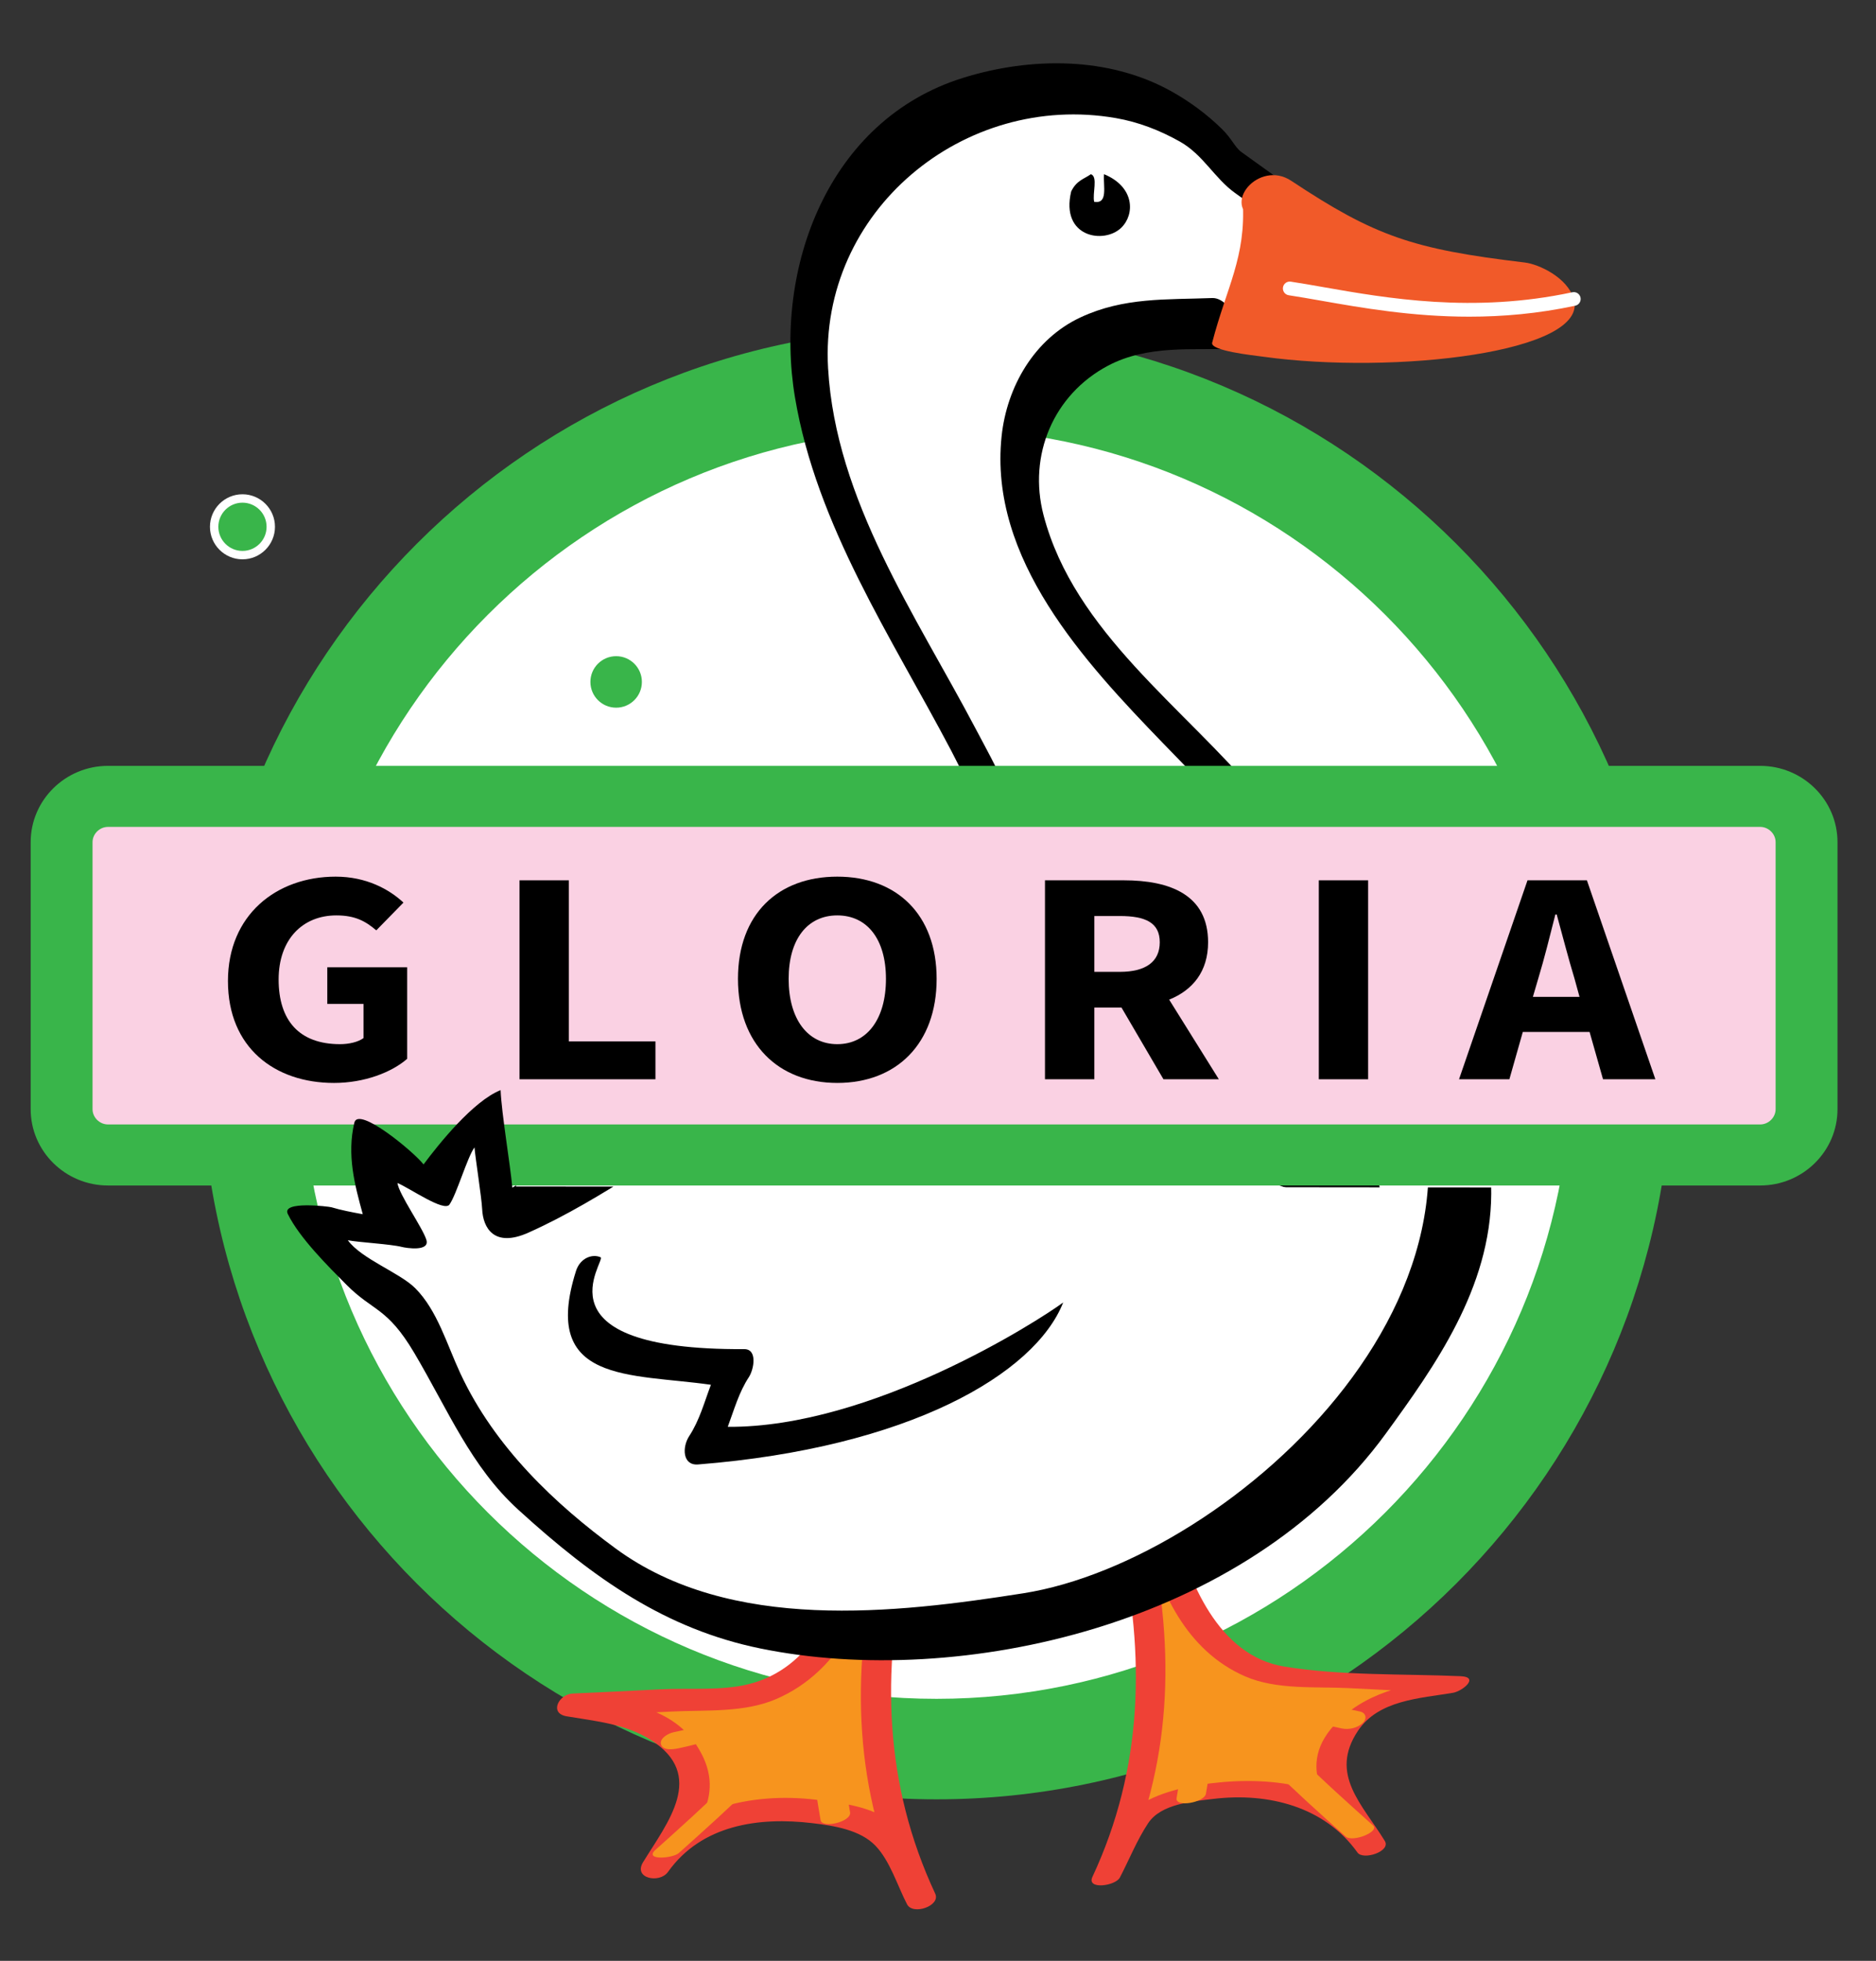 <?xml version="1.0" encoding="utf-8"?>
<!-- Generator: Adobe Illustrator 15.0.0, SVG Export Plug-In . SVG Version: 6.00 Build 0)  -->
<!DOCTYPE svg PUBLIC "-//W3C//DTD SVG 1.1//EN" "http://www.w3.org/Graphics/SVG/1.1/DTD/svg11.dtd">
<svg version="1.1" id="Layer_1" xmlns="http://www.w3.org/2000/svg" xmlns:xlink="http://www.w3.org/1999/xlink" x="0px" y="0px"
	 width="246px" height="257px" viewBox="0 0 246 257" enable-background="new 0 0 246 257" xml:space="preserve">
<rect x="0" y="0" width="246" height="257" fill="#333333" stroke="none"/>
<g id="bg" display="none">
	
		<rect x="-69.5" y="-13" display="inline" fill="#27AAE1" stroke="#FFFFFF" stroke-width="6.672" stroke-miterlimit="10" width="387.5" height="283.5"/>
</g>
<g id="Layer_1_1_">
	<polygon fill="#FFFFFF" points="22.509,105.522 40.009,99.522 40.009,107.772 21.009,107.772 	"/>
	<g>
		<g>
			<circle fill="#FFFFFF" cx="122.805" cy="139.411" r="89.834"/>
			<path fill="#39B54A" d="M122.805,235.831c-53.167,0-96.42-43.254-96.42-96.42s43.254-96.42,96.42-96.42
				c53.166,0,96.419,43.254,96.419,96.42S175.971,235.831,122.805,235.831z M122.805,56.163c-45.903,0-83.248,37.345-83.248,83.248
				s37.345,83.248,83.248,83.248c45.902,0,83.248-37.345,83.248-83.248S168.708,56.163,122.805,56.163z"/>
		</g>
		<g id="Mopjc0_1_">
			<g>
				<g>
					<g>
						<path fill="#FFFFFF" d="M160.209,42.394c-2.34,0.33-2.367-0.622-3.107,0.058c-10.479-0.844-23.815,3.532-23.43,20.59
							c2.98,24.094,31.281,36.816,39.029,57.566l5.916,35.438l-93.994-32.145c15.641-4.372,54.664,7.615,46.389-12.647
							c2.943-14.328-49.725-64.643-10.355-94.133c10.037-7.519,31.721-8.705,41.303,5.199l7.996,5.738"/>
						<path d="M158.963,39.063c-6.025,0.231-11.572-0.121-17.27,2.533c-6.068,2.827-9.672,9.101-10.354,15.589
							c-1.692,16.092,10.88,29.586,21.203,40.26c5.694,5.887,11.636,11.695,15.806,18.812c2.123,3.625,2.442,7.029,3.127,11.129
							c1.555,9.316,3.11,18.632,4.666,27.948c0.614-0.848,1.229-1.697,1.846-2.545c-31.332-10.715-62.663-21.43-93.995-32.145
							c0.625,2.196,1.251,4.392,1.876,6.587c7.714-1.991,16.144-0.931,23.997-0.568c6.702,0.31,15.006,1.232,21.129-2.17
							c2.113-1.175,3.354-3.343,3.623-5.692c0.166-1.441,0.002-2.852-0.287-4.268c-0.174-0.855-0.473-1.702-0.743-2.53
							c0.591,1.806,0.069,0.486,0.099-0.487c0.172-5.519-3.26-11.275-5.731-15.97c-7.838-14.883-18.369-29.962-19.369-47.286
							c-1.188-20.59,17.8-36.244,37.742-32.781c2.971,0.516,5.778,1.608,8.396,3.083c3.061,1.726,4.51,4.782,7.221,6.727
							c2.664,1.913,5.33,3.825,7.996,5.738c1.295,0.93,2.562-0.019,2.572-1.456c0.012-1.821-1.111-3.46-2.537-4.483
							c-2.389-1.714-4.775-3.428-7.164-5.141c-0.896-0.642-1.26-1.756-2.601-3.062c-1.97-1.918-4.112-3.508-6.507-4.858
							c-8.266-4.662-18.562-4.572-27.396-1.829c-17.754,5.512-24.892,25.028-22.062,41.887c2.819,16.803,12.675,31.472,20.468,46.27
							c1.315,2.5,2.537,5.042,3.433,7.727c0.758,2.278,0.606,4.686,1.233,7.028c1.905,7.108-9.609,7.038-13.837,7.096
							c-10.537,0.144-21.809-2.308-32.163,0.365c-3.257,0.841-0.085,5.917,1.876,6.587c31.332,10.715,62.663,21.43,93.995,32.146
							c1.662,0.568,2.041-1.377,1.847-2.546c-1.412-8.454-2.824-16.909-4.234-25.364c-0.559-3.346-1.117-6.691-1.676-10.039
							c-1.016-6.076-6.348-12.371-10.152-16.943c-9.697-11.648-24.17-21.541-28.193-36.882c-2.064-7.877,1.312-15.818,8.441-19.595
							c5.223-2.766,11.201-2.021,16.176-2.212C164.523,45.606,161.707,38.958,158.963,39.063L158.963,39.063z"/>
					</g>
				</g>
			</g>
		</g>
		<g>
			<path fill="#F15A29" d="M164.6,28.827c-4.557-1.994,0.488-7.935,4.717-5.133c10.984,7.28,15.941,8.965,30.623,10.712
				c1.836,0.218,5.59,1.946,6.435,4.782c2.08,7.013-23.576,9.94-40.744,7.563c-1.332-0.184-6.952-0.77-6.681-1.833
				c1.888-7.277,4.455-11.203,4.011-18.516"/>
		</g>
		<path fill="#FFFFFF" d="M192.667,41.506c-7.505,0-14.104-1.159-19.455-2.099c-1.519-0.267-2.929-0.515-4.218-0.709
			c-0.492-0.074-0.831-0.534-0.758-1.026c0.074-0.492,0.527-0.833,1.027-0.757c1.301,0.197,2.725,0.446,4.26,0.716
			c8.305,1.458,19.678,3.457,32.66,0.674c0.489-0.104,0.967,0.206,1.07,0.693c0.104,0.487-0.206,0.966-0.691,1.071
			C201.672,41.117,197.018,41.506,192.667,41.506z"/>
		<g id="TaoKiz_4_">
			<g>
				<g>
					<path d="M143.051,22.831c0.963,0.338,0.166,2.539,0.43,3.622c1.865,0.302,1.16-2.1,1.289-3.622
						c4.019,1.648,4.068,5.252,2.273,7.006c-2.25,2.206-8.018,1.287-6.578-4.744C141.176,23.642,142.1,23.495,143.051,22.831z"/>
				</g>
			</g>
		</g>
		<g>
			<g>
				<path fill="#FAD1E3" d="M8.079,145.336c0,3.323,2.719,6.042,6.042,6.042h216.732c3.324,0,6.043-2.719,6.043-6.042V110.42
					c0-3.323-2.719-6.042-6.043-6.042H14.121c-3.323,0-6.042,2.719-6.042,6.042V145.336z"/>
			</g>
			<path fill="#39B54A" d="M230.811,155.378H14.163c-5.592,0-10.141-4.485-10.141-10v-35c0-5.514,4.549-10,10.141-10h216.647
				c5.592,0,10.141,4.486,10.141,10v35C240.951,150.893,236.402,155.378,230.811,155.378z M14.163,108.378
				c-1.099,0-2.028,0.916-2.028,2v35c0,1.084,0.929,2,2.028,2h216.647c1.098,0,2.027-0.916,2.027-2v-35c0-1.084-0.93-2-2.027-2
				H14.163z"/>
		</g>
		<g>
			<path d="M44.017,114.899c4.004,0,6.997,1.64,8.889,3.399l-3.563,3.64c-1.408-1.2-2.772-1.96-5.237-1.96
				c-4.444,0-7.569,3.16-7.569,8.399c0,5.359,2.684,8.479,8.053,8.479c1.188,0,2.376-0.279,3.08-0.799v-4.479h-4.752v-4.799H53.39
				v11.998c-2.024,1.761-5.588,3.16-9.593,3.16c-7.745,0-13.906-4.599-13.906-13.357C29.891,119.938,36.228,114.899,44.017,114.899z
				"/>
			<path d="M68.126,115.379h6.469v21.117h11.354v4.959H68.126V115.379z"/>
			<path d="M96.77,128.297c0-8.519,5.281-13.398,13.025-13.398c7.746,0,13.026,4.919,13.026,13.398
				c0,8.52-5.28,13.639-13.026,13.639C102.051,141.936,96.77,136.816,96.77,128.297z M116.176,128.297
				c0-5.199-2.464-8.319-6.381-8.319c-3.916,0-6.381,3.12-6.381,8.319c0,5.239,2.465,8.559,6.381,8.559
				C113.712,136.855,116.176,133.537,116.176,128.297z"/>
			<path d="M152.564,141.455l-5.502-9.398h-3.563v9.398h-6.47v-26.076h10.343c6.071,0,11.045,1.92,11.045,8.119
				c0,3.839-2.022,6.279-5.104,7.52l6.514,10.438H152.564z M143.499,127.377h3.345c3.389,0,5.236-1.32,5.236-3.879
				s-1.85-3.439-5.236-3.439h-3.345V127.377z"/>
			<path d="M172.934,115.379h6.469v26.076h-6.469V115.379z"/>
			<path d="M208.443,135.256h-8.758l-1.76,6.199h-6.602l8.979-26.076h7.789l8.977,26.076h-6.864L208.443,135.256z M207.124,130.657
				l-0.66-2.399c-0.793-2.6-1.584-5.679-2.332-8.398h-0.177c-0.704,2.759-1.452,5.799-2.244,8.398l-0.704,2.399H207.124z"/>
		</g>
		<g>
			<g>
				<path fill="#F7941E" d="M148.795,201.295c3.75,16.5,3.25,30.25-3.75,44.75c4-7.499,3.037-9.293,12-11c5.25-1,17.25-1.5,22.75,7
					c-2.25-4-7-8.25-5-12.75c3.5-7.5,10.5-7.5,16-8.5c-11.5-0.5-10-0.521-21-1c-11.5-0.5-16-11.999-17.75-19.5
					c-0.5,2-3-0.999-2.502,1.5"/>
				<path fill="#EF4136" d="M146.863,201.812c3.328,15.192,3.043,29.931-3.616,44.189c-0.802,1.714,3.024,1.188,3.599,0.086
					c1.229-2.361,2.231-4.884,3.699-7.111c1.693-2.57,5.835-2.871,8.607-3.205c7.107-0.854,14.556,0.996,18.851,7.031
					c0.751,1.057,4.427-0.146,3.587-1.515c-2.957-4.82-7.326-8.726-3.527-14.427c2.701-4.057,8.147-4.258,12.472-4.992
					c1.233-0.209,3.513-2.062,1.013-2.174c-7.572-0.332-15.721-0.041-23.195-1.275c-8.604-1.421-12.568-11.23-14.373-18.643
					c-0.332-1.363-3.262-0.279-3.729,0.476c-0.132,0.21-0.263,0.421-0.396,0.632c0.688-0.343,1.375-0.687,2.062-1.031
					c-1.984,0.306-4.381-0.478-4.303,2.459c0.033,1.232,3.902,0.467,3.863-1.035c-2.457,0.296-2.988,0.561-1.594,0.793
					c0.491,0.121,1.02,0.005,1.508-0.069c1.184-0.183,1.838-0.672,2.455-1.663c-1.244,0.158-2.486,0.316-3.73,0.475
					c1.881,7.729,5.455,15.547,13.145,18.896c4.133,1.799,9.168,1.328,13.564,1.547c4.406,0.221,8.812,0.445,13.223,0.639
					c0.338-0.725,0.676-1.449,1.014-2.172c-5.666,0.961-11.192,1.6-15.508,5.77c-6.268,6.055-1.062,11.583,2.451,17.312
					c1.195-0.506,2.391-1.011,3.588-1.516c-5.182-7.28-14.447-8.562-22.768-7.561c-3.352,0.402-6.969,1.201-9.807,3.102
					c-3.002,2.01-4.188,6.129-5.771,9.173c1.198,0.029,2.397,0.058,3.599,0.086c6.864-14.696,7.315-29.634,3.883-45.312
					C150.432,199.432,146.557,200.415,146.863,201.812L146.863,201.812z"/>
			</g>
			<path fill="#F7941E" d="M158.133,235.1c0.873-4.877,1.311-10.096,3.334-14.666c-1.242,0.332-2.484,0.666-3.727,0.998
				c5.121,7.113,12.201,13.445,18.709,19.271c0.916,0.82,4.496-0.643,3.609-1.438c-6.51-5.826-13.59-12.158-18.709-19.271
				c-0.688-0.953-3.354,0.152-3.728,0.998c-2.022,4.57-2.46,9.789-3.334,14.666C154.059,236.947,157.924,236.261,158.133,235.1
				L158.133,235.1z"/>
			<path fill="#F7941E" d="M178.305,224.316c-2.959-0.584-5.729-1.601-8.764-1.78c-0.874-0.052-2.055,0.303-2.542,1.088
				c-0.495,0.797,0.419,1.226,1.081,1.265c2.725,0.161,5.234,1.133,7.895,1.658c0.928,0.184,2.035-0.064,2.73-0.732
				C179.288,225.258,179.139,224.48,178.305,224.316L178.305,224.316z"/>
		</g>
		<g>
			<g>
				<path fill="#F7941E" d="M116.954,203.962c-3.75,16.5-3.25,30.25,3.75,44.75c-4-7.499-3.037-9.293-12-11
					c-5.25-1-17.25-1.5-22.75,7c2.25-4,7-8.25,5-12.75c-3.5-7.5-10.5-7.5-16-8.5c11.5-0.5,10-0.521,21-1
					c11.5-0.5,16-11.999,17.75-19.5c0.5,2,3-0.999,2.502,1.5"/>
				<path fill="#EF4136" d="M114.99,204.085c-3.407,15.558-3.033,30.554,3.782,45.146c1.23-0.465,2.463-0.93,3.693-1.394
					c-1.6-3.073-2.734-6.637-5.456-8.924c-2.562-2.152-6.847-2.647-10.027-3.03c-8.365-1.007-17.566,1.033-22.663,8.195
					c1.089,0.423,2.179,0.846,3.269,1.27c3.546-5.779,8.057-10.139,3.661-16.738c-3.414-5.125-10.157-5.697-15.648-6.629
					c-0.265,0.994-0.53,1.99-0.795,2.985c4.409-0.192,8.815-0.414,13.222-0.639c4.522-0.231,9.56,0.188,13.805-1.659
					c8.105-3.531,11.852-11.679,13.835-19.827c-1.242,0.333-2.483,0.666-3.726,0.999c0.406,0.654,0.701,1.116,1.508,1.24
					c0.358,0.078,0.721,0.115,1.088,0.109c2.363-0.148-0.301-0.412-0.296-0.602c-0.056,2.119,3.878,1.621,3.928-0.246
					c0.026-1.004,0.081-1.531-0.804-2.093c-0.408-0.26-0.842-0.372-1.328-0.341c-1.184,0.074-0.698-0.021-0.572,0.182
					c-0.917-1.473-3.395-0.359-3.726,0.999c-1.818,7.474-5.399,15.595-13.538,17.638c-3.593,0.902-7.883,0.493-11.599,0.687
					c-3.833,0.198-7.667,0.382-11.502,0.551c-1.804,0.079-3.147,2.586-0.795,2.986c3.818,0.647,7.662,0.969,11.017,3.084
					c7.348,4.634,2.184,10.851-1.003,16.047c-1.307,2.131,2.171,2.812,3.269,1.271c4.391-6.17,11.892-7.246,18.954-6.396
					c2.768,0.333,6.241,0.854,8.262,2.964c1.918,2.004,2.881,5.253,4.139,7.672c0.77,1.479,4.436,0.196,3.693-1.393
					c-6.707-14.361-7.07-29.048-3.718-44.355C119.356,201.837,115.389,202.264,114.99,204.085L114.99,204.085z"/>
			</g>
			<path fill="#F7941E" d="M111.469,237.527c-0.873-4.877-1.312-10.094-3.334-14.666c-0.506-1.144-3.191-0.174-3.711,0.549
				c-5.051,7.017-12.037,13.281-18.452,19.025c-1.605,1.438,2.234,1.159,3.045,0.434c6.6-5.909,13.776-12.311,18.966-19.52
				c-1.236,0.183-2.475,0.365-3.711,0.547c2.022,4.571,2.46,9.789,3.334,14.666C107.808,239.693,111.694,238.775,111.469,237.527
				L111.469,237.527z"/>
			<path fill="#F7941E" d="M88.894,229.159c2.633-0.521,5.105-1.46,7.804-1.62c0.751-0.044,2.003-0.528,2.178-1.377
				c0.188-0.915-1.134-0.977-1.699-0.942c-3.062,0.183-5.869,1.23-8.853,1.819c-0.613,0.121-1.867,0.759-1.646,1.578
				C86.912,229.49,88.28,229.28,88.894,229.159L88.894,229.159z"/>
		</g>
		<g>
			<g>
				<defs>
					<polygon id="SVGID_1_" points="-1.986,273.045 206.193,273.045 206.193,155.646 67.659,155.508 71.977,130.712 0.567,147.243 
											"/>
				</defs>
				<clipPath id="SVGID_2_">
					<use xlink:href="#SVGID_1_"  overflow="visible"/>
				</clipPath>
				<g clip-path="url(#SVGID_2_)">
					<path fill="#FFFFFF" d="M134.02,131.792c-11.082,2.599-22.908,4.547-33.255,8.444c-12.562,5.195-22.17,14.287-34.734,19.483
						c0-3.247-1.242-12.78-1.242-16.026c-6.164,7.302-6.633,8.461-9.59,12.574c-3.941-3.029-2.225-3.908-3.945-6.939
						c-1.48,3.898-0.74,8.443,0.738,12.341c-2.957-1.299-6.652-0.649-8.869-1.948c0.883,3.49,8.748,8.262,10.346,12.557
						c4.188,11.259,9.545,17.895,15.768,23.814c11.824,11.041,17.242,12.559,34.834,16.122c8.4,1.7,31.381-0.641,38.428-2.603
						c15.91-4.426,30.957-14.963,39.086-28.602c0,0,21.879-25.96,1.027-51.49l-47.85,3.571"/>
					<path d="M37.737,159.107c1.543,3.156,5.35,6.914,7.67,9.257c3.519,3.558,5.342,2.911,8.938,8.995
						c4.453,7.541,7.43,14.869,13.578,20.479c10.045,9.166,19.443,15.692,31.771,18.218c26.193,5.365,63.75-3.046,82.021-28.152
						c6.426-8.831,13.76-19.09,13.832-31.438c0.059-9.969-4.6-29.703-15.613-28.882c-14.623,1.092-29.248,2.185-43.873,3.274
						c-1.906-0.955-4.664-1.397-5.646-0.83c-12.158,2.748-24.639,4.656-36.264,9.877c-8.598,3.861-18.701,11.021-26.967,15.754
						c-0.291-3.143-1.4-9.62-1.541-12.778c-3.596,1.42-8.137,7.101-10.102,9.735c-1.258-1.627-8.551-7.688-9.074-5.477
						c-1.004,4.231,0.051,8.188,1.104,12.006c-1.426-0.264-2.852-0.533-4.113-0.914C43.147,158.139,36.881,157.357,37.737,159.107z
						 M45.612,162.555c1.473,0.286,5.57,0.492,7.109,0.883c0.508,0.129,3.688,0.652,3.186-0.948
						c-0.506-1.614-3.588-5.929-3.789-7.438c1.643,0.689,6.111,3.828,6.818,2.827c0.93-1.312,2.34-6.21,3.283-7.493
						c0.125,1.479,0.938,6.59,1.006,8.076c0.109,2.475,1.562,5.107,6.062,3.098c10.012-4.47,18.85-11.511,28.621-16.539
						c10.082-5.188,20.918-7.459,31.704-9.731c-0.098,1.086-0.197,2.171-0.297,3.257c-0.215,2.314,7.067,4.605,7.936,2.52
						c1.266-3.049,2.883-5.905,0.555-6.012c0.002-0.019,0.004-0.035,0.006-0.053c1.021-0.078,2.041-0.154,3.062-0.23
						c5.469-0.408,10.941-0.815,16.41-1.225c7.838-0.585,15.674-1.17,23.512-1.755c22.814,35.13-19.23,72.74-46.609,77.033
						c-16.729,2.625-38.389,5.19-53.46-5.871c-7.863-5.769-15.836-13.216-20.381-22.992c-1.779-3.83-2.99-8.188-5.877-11.103
						C52.454,166.82,47.385,165.004,45.612,162.555z"/>
				</g>
			</g>
		</g>
		<path d="M75.53,166.585c0.547-1.72,2.146-2.274,3.221-1.801c0.816,0.36-9.121,12.194,18.84,12.042
			c1.768-0.01,1.272,2.656,0.604,3.676c-1.312,1.999-1.938,4.291-2.764,6.507c18.912,0.14,40.783-13.93,43.986-16.298
			c-3.713,9.38-20.244,19.038-47.877,21.23c-2.055,0.162-2.109-2.277-1.164-3.721c1.354-2.063,1.979-4.44,2.846-6.723
			C82.631,179.982,70.85,181.368,75.53,166.585z"/>
		<circle fill="#39B54A" cx="80.795" cy="89.378" r="3.375"/>
		<g>
			<circle fill="#39B54A" cx="31.795" cy="69.045" r="3.712"/>
			<path fill="#FFFFFF" d="M31.795,73.308c-2.351,0-4.263-1.912-4.263-4.263c0-2.35,1.912-4.262,4.263-4.262
				c2.35,0,4.262,1.912,4.262,4.262C36.057,71.396,34.146,73.308,31.795,73.308z M31.795,65.883c-1.744,0-3.163,1.418-3.163,3.162
				s1.419,3.163,3.163,3.163c1.744,0,3.162-1.419,3.162-3.163C34.958,67.302,33.539,65.883,31.795,65.883z"/>
		</g>
	</g>
</g>
</svg>

